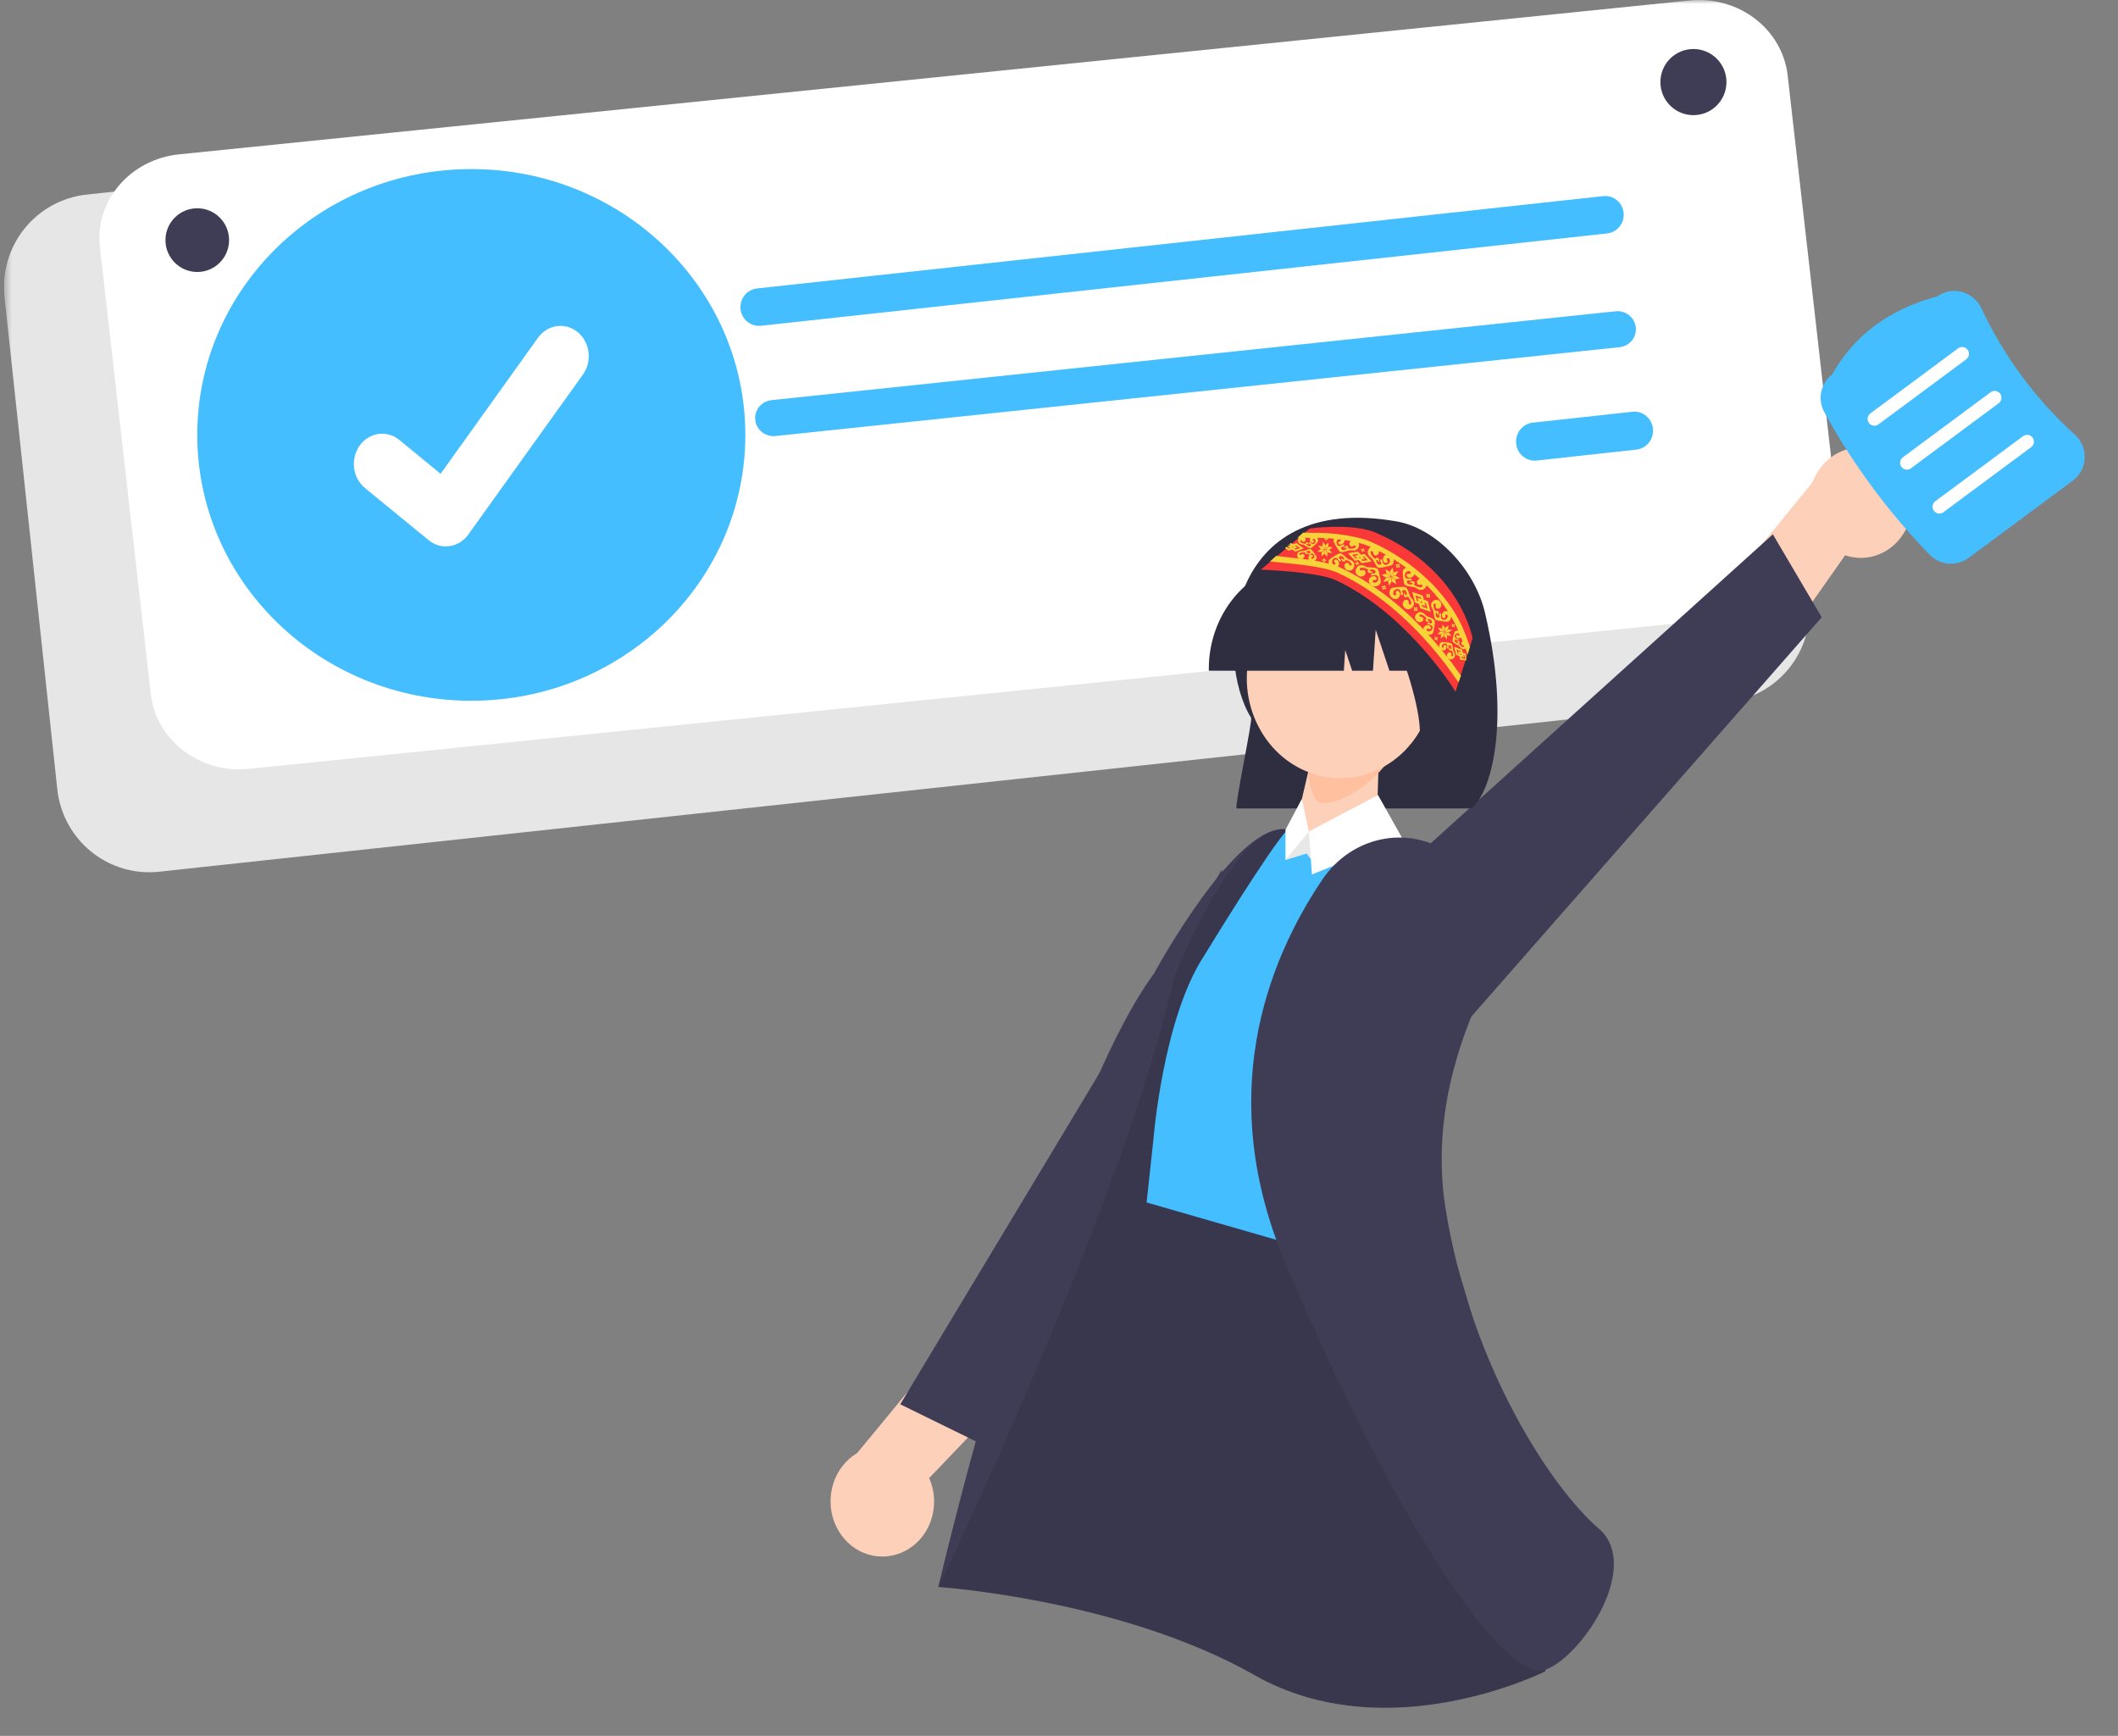 <svg width="266" height="218" viewBox="0 0 266 218" fill="none" xmlns="http://www.w3.org/2000/svg">
<rect x="0" y="0" width="266" height="218" fill="#808080" stroke="none"/>
<g clip-path="url(#clip0_362_3630)">
<mask id="mask0_362_3630" style="mask-type:luminance" maskUnits="userSpaceOnUse" x="0" y="0" width="266" height="218">
<path d="M265.5 0H0.5V218H265.5V0Z" fill="white"/>
</mask>
<g mask="url(#mask0_362_3630)">
<path d="M18.715 109.543C15.858 109.535 13.103 108.469 10.978 106.549C8.854 104.63 7.508 101.991 7.198 99.138L0.565 37.271C0.24 34.2 1.14 31.123 3.07 28.718C4.999 26.312 7.8 24.774 10.858 24.44L207.798 3.143C210.857 2.815 213.92 3.72 216.315 5.658C218.711 7.596 220.243 10.409 220.575 13.48L227.208 75.346C227.534 78.418 226.633 81.494 224.704 83.9C222.774 86.305 219.973 87.844 216.915 88.178L19.975 109.475C19.557 109.521 19.136 109.543 18.715 109.543Z" fill="#E6E6E6"/>
<path d="M30.033 96.62C27.28 96.612 24.626 95.645 22.579 93.903C20.532 92.161 19.235 89.766 18.937 87.177L12.547 31.032C12.233 28.244 13.101 25.453 14.96 23.27C16.819 21.086 19.517 19.69 22.463 19.387L212.198 0.06C215.145 -0.237 218.096 0.583 220.404 2.342C222.711 4.101 224.187 6.654 224.508 9.44L230.898 65.585C231.212 68.373 230.344 71.165 228.485 73.348C226.626 75.531 223.928 76.927 220.982 77.231L31.247 96.558C30.843 96.599 30.439 96.62 30.033 96.62Z" fill="white"/>
<path d="M201.841 29.316L95.57 40.911C95.265 40.945 94.958 40.917 94.665 40.83C94.371 40.743 94.098 40.599 93.86 40.404C93.621 40.21 93.423 39.971 93.277 39.699C93.13 39.427 93.038 39.129 93.005 38.821C92.972 38.513 93 38.201 93.086 37.904C93.172 37.607 93.315 37.33 93.507 37.089C93.699 36.848 93.936 36.647 94.204 36.499C94.473 36.351 94.767 36.258 95.072 36.225L201.343 24.63C201.646 24.597 201.954 24.624 202.247 24.711C202.541 24.798 202.814 24.943 203.053 25.137C203.291 25.331 203.489 25.571 203.635 25.843C203.782 26.114 203.874 26.413 203.907 26.721C203.939 27.029 203.912 27.34 203.826 27.637C203.74 27.934 203.597 28.212 203.405 28.453C203.213 28.694 202.976 28.894 202.708 29.042C202.439 29.19 202.144 29.284 201.841 29.316Z" fill="#44BEFF"/>
<path d="M203.386 43.601L97.403 54.758C96.791 54.823 96.179 54.647 95.7 54.27C95.221 53.892 94.915 53.345 94.849 52.746C94.783 52.149 94.963 51.55 95.349 51.081C95.735 50.613 96.295 50.313 96.906 50.249L202.889 39.092C203.501 39.027 204.113 39.203 204.592 39.58C205.071 39.958 205.378 40.506 205.443 41.103C205.509 41.702 205.329 42.3 204.944 42.769C204.558 43.237 203.997 43.536 203.386 43.601Z" fill="#44BEFF"/>
<path d="M205.507 56.464L193 57.835C192.381 57.903 191.76 57.717 191.275 57.32C190.79 56.922 190.48 56.344 190.413 55.713C190.347 55.083 190.529 54.451 190.92 53.957C191.31 53.463 191.878 53.148 192.497 53.08L205.004 51.709C205.311 51.675 205.622 51.703 205.918 51.791C206.214 51.879 206.49 52.026 206.731 52.223C206.972 52.42 207.172 52.663 207.32 52.939C207.468 53.215 207.561 53.517 207.594 53.83C207.627 54.142 207.599 54.459 207.512 54.76C207.425 55.062 207.281 55.343 207.087 55.587C206.893 55.832 206.654 56.035 206.383 56.185C206.112 56.336 205.814 56.431 205.507 56.464Z" fill="#44BEFF"/>
<path d="M24.775 34.156C26.981 34.156 28.77 32.364 28.77 30.155C28.77 27.946 26.981 26.155 24.775 26.155C22.569 26.155 20.78 27.946 20.78 30.155C20.78 32.364 22.569 34.156 24.775 34.156Z" fill="#3F3D56"/>
<path d="M212.678 14.462C214.969 14.462 216.826 12.602 216.826 10.308C216.826 8.014 214.969 6.154 212.678 6.154C210.387 6.154 208.529 8.014 208.529 10.308C208.529 12.602 210.387 14.462 212.678 14.462Z" fill="#3F3D56"/>
<path d="M59.191 88.004C78.198 88.004 93.606 73.056 93.606 54.618C93.606 36.179 78.198 21.232 59.191 21.232C40.184 21.232 24.775 36.179 24.775 54.618C24.775 73.056 40.184 88.004 59.191 88.004Z" fill="#44BEFF"/>
<path d="M55.987 68.618C55.222 68.62 54.477 68.355 53.865 67.863L53.827 67.833L45.832 61.286C45.462 60.983 45.151 60.604 44.918 60.172C44.684 59.739 44.533 59.262 44.472 58.767C44.411 58.272 44.441 57.768 44.562 57.286C44.682 56.804 44.891 56.351 45.175 55.955C45.458 55.559 45.812 55.226 46.216 54.976C46.62 54.726 47.066 54.564 47.529 54.498C47.991 54.433 48.461 54.466 48.912 54.595C49.362 54.724 49.785 54.947 50.156 55.251L55.334 59.501L67.569 42.413C67.853 42.017 68.207 41.685 68.611 41.435C69.014 41.185 69.46 41.023 69.923 40.958C70.385 40.892 70.855 40.925 71.305 41.054C71.756 41.183 72.178 41.406 72.548 41.709L72.549 41.71L72.473 41.823L72.552 41.71C73.298 42.324 73.787 43.231 73.91 44.23C74.033 45.23 73.781 46.24 73.208 47.041L58.816 67.131C58.483 67.594 58.055 67.968 57.565 68.225C57.075 68.483 56.536 68.616 55.99 68.614L55.987 68.618Z" fill="white"/>
<path d="M240.104 64.083C240.326 62.401 239.962 60.692 239.082 59.278C238.202 57.864 236.867 56.844 235.33 56.41C233.793 55.977 232.16 56.161 230.742 56.927C229.323 57.694 228.216 58.989 227.632 60.568L213.928 77.343L217.95 89.335L231.731 69.733C232.631 70.041 233.582 70.134 234.519 70.007C235.456 69.879 236.355 69.534 237.153 68.995C237.951 68.457 238.629 67.737 239.139 66.888C239.649 66.04 239.978 65.082 240.104 64.083Z" fill="#FDD0B9"/>
<path d="M183.299 129.356L228.789 77.517L222.653 67.101L165.597 118.625L183.299 129.356Z" fill="#3F3D56"/>
<path d="M184.822 101.525C187.225 99.528 189.803 90.977 186.502 76.966C185.198 71.378 180.262 66.323 175.426 65.484C153.679 61.663 152.492 82.621 157.125 90.148C157.328 90.467 155.04 101.207 155.301 101.525H184.822Z" fill="#2F2E41"/>
<path d="M112.541 195.225C111.009 195.679 109.374 195.518 107.947 194.771C106.519 194.024 105.397 192.744 104.794 191.174C104.191 189.603 104.148 187.85 104.674 186.248C105.2 184.646 106.258 183.306 107.648 182.481L121.433 165.782L133.093 168.472L116.694 185.623C117.097 186.535 117.308 187.53 117.312 188.538C117.316 189.546 117.113 190.543 116.717 191.459C116.321 192.374 115.742 193.186 115.02 193.837C114.299 194.487 113.453 194.961 112.541 195.225Z" fill="#FDD0B9"/>
<path d="M157.894 135.44L123.536 181.491L113.063 176.357L153.447 109.223L157.894 135.44Z" fill="#3F3D56"/>
<path d="M187.883 175.592C187.883 175.592 168.008 105.106 161.621 104.154C155.233 103.201 144.942 122.239 144.942 122.239C131.599 140.417 117.84 199.3 117.84 199.3C117.84 199.3 140.777 200.833 157.543 210.358C174.31 219.883 194.097 209.875 194.097 209.875L187.883 175.592Z" fill="#3F3D56"/>
<path opacity="0.1" d="M187.883 175.591C187.883 175.591 168.008 105.106 161.621 104.154C155.233 103.201 147.556 122.432 147.556 122.432C140.907 151.776 117.84 199.3 117.84 199.3C117.84 199.3 140.777 200.833 157.543 210.358C174.31 219.883 194.097 209.875 194.097 209.875L187.883 175.591Z" fill="black"/>
<path d="M165.814 90.254C165.814 90.254 162.509 105.029 162.033 106.126C162.033 106.126 165.707 111.97 172.895 109.413C172.895 109.413 172.811 104.326 173.185 94.977L165.814 90.254Z" fill="#FDD0B9"/>
<path d="M170.376 85.544C173.507 85.796 173.958 86.812 173.567 91.767L175.583 92.104C175.192 97.059 168.623 101.14 166.008 100.851C163.95 100.476 164.081 94.548 164.497 89.581L165.001 91.431C165.398 86.457 167.252 85.273 170.376 85.544Z" fill="#FFC0A0"/>
<path d="M151.227 120.026C146.02 127.932 144.844 143.239 144.844 143.239L144.003 151.009L171.927 159.055L181.686 112.494L175.037 104.921C161.74 104.448 161.733 104.153 161.733 104.153C159.403 106.588 151.227 120.026 151.227 120.026Z" fill="#44BEFF"/>
<path d="M161.909 106.251L161.443 108L164.107 107.186L165.14 108.637L164.958 104.559L164.385 104.426L161.909 106.251Z" fill="#E8E8E8"/>
<path d="M163.489 100.346L164.385 104.426L161.443 108V104.215L163.489 100.346Z" fill="white"/>
<path d="M176.087 105.224L173.063 99.841L164.385 104.425L164.765 109.821L176.087 105.224Z" fill="white"/>
<path d="M182.81 107.67C181.542 106.67 180.101 105.949 178.569 105.549C177.038 105.148 175.448 105.076 173.891 105.336C172.333 105.597 170.84 106.184 169.497 107.065C168.153 107.946 166.987 109.103 166.066 110.468C159.045 120.906 152.554 137.759 161.498 158.778C175.859 192.528 188.356 209.805 193.436 209.803C193.658 209.805 193.879 209.768 194.089 209.693C197.216 208.561 201.738 202.91 202.556 197.931C202.849 196.149 202.78 193.666 200.784 191.962C195.05 187.065 184.757 171.818 181.546 151.75C179.771 140.661 183.212 130.56 186.412 124.039C187.763 121.341 188.158 118.213 187.525 115.229C186.892 112.245 185.273 109.604 182.965 107.791L182.81 107.67Z" fill="#3F3D56"/>
<path d="M173.967 96.185C179.659 92.862 181.751 85.242 178.639 79.164C175.528 73.086 168.391 70.852 162.699 74.175C157.007 77.497 154.915 85.118 158.026 91.196C161.138 97.274 168.275 99.507 173.967 96.185Z" fill="#FDD0B9"/>
<path d="M151.814 84.232H168.775L168.949 81.632L169.818 84.232H172.43L172.775 79.078L174.498 84.232H179.552V83.976C179.548 80.388 178.211 76.949 175.835 74.412C173.46 71.875 170.238 70.448 166.878 70.444H164.487C161.127 70.448 157.906 71.875 155.53 74.412C153.154 76.949 151.817 80.388 151.814 83.976V84.232Z" fill="#2F2E41"/>
<path d="M176.989 93.578L184.227 91.07V72.301H170.556L170.894 72.662C175.604 77.684 180.841 95.502 176.989 93.578Z" fill="#2F2E41"/>
<path d="M158.354 71.538C158.354 71.538 165.39 71.79 167.7 72.835C176.242 76.77 182.164 85.773 182.798 86.881L184.939 80.149C184.939 80.149 183.462 71.483 172.767 66.892C169.816 65.636 164.497 66.368 164.497 66.368L158.354 71.538Z" fill="#F93838"/>
<path d="M184.609 81.254C184.376 80.543 184.098 79.769 183.931 79.399C183.455 78.119 181.415 73.655 175.677 69.939C174.587 69.232 173.446 68.605 172.179 68.046C170.345 67.232 166.688 66.845 165.013 66.919L163.674 66.891L162.938 67.535L165.084 67.564C166.731 67.471 170.193 67.844 171.942 68.603C173.134 69.151 174.292 69.752 175.325 70.421C180.89 74.026 182.81 78.299 183.274 79.534C183.488 80.084 183.975 81.217 184.323 82.191L184.609 81.254Z" fill="#F7D239"/>
<path d="M183.483 84.852L182.233 83.112C180.09 80.289 176.549 76.273 171.878 73.247C170.696 72.481 169.515 71.839 168.326 71.274C167.224 70.765 165.246 70.344 162.479 70.069L160.268 69.813L159.496 70.514L162.412 70.805C165.055 71.082 166.976 71.465 168.021 71.937C169.181 72.484 170.332 73.107 171.486 73.854C176.07 76.824 179.543 80.755 181.657 83.56L183.178 85.696L183.483 84.852Z" fill="#F7D239"/>
<path d="M164.61 68.963L164.553 68.954C164.334 68.923 163.843 69.198 163.688 69.201C163.534 69.204 163.607 69.207 163.401 69.207C163.196 69.207 163.003 69.348 162.953 69.495C162.902 69.642 162.9 69.682 162.909 69.798C162.918 69.913 162.997 70.156 163.288 70.197L163.382 70.211C163.497 70.228 163.681 70.165 163.766 70.016C163.81 69.938 163.844 69.857 163.827 69.768C163.812 69.693 163.775 69.647 163.722 69.606C163.669 69.566 163.613 69.546 163.537 69.565C163.461 69.583 163.399 69.702 163.297 69.703C163.264 69.703 163.245 69.689 163.221 69.666C163.189 69.635 163.195 69.578 163.214 69.537C163.251 69.457 163.439 69.385 163.595 69.364C163.723 69.346 163.934 69.38 163.934 69.38C163.934 69.38 163.883 69.482 163.927 69.529C163.972 69.576 164.03 69.606 164.113 69.589C164.196 69.572 164.363 69.405 164.323 69.355C164.282 69.305 164.276 69.399 164.157 69.412C164.038 69.424 164.026 69.349 164.068 69.318C164.109 69.287 164.171 69.212 164.243 69.196C164.315 69.181 164.403 69.153 164.488 69.199C164.543 69.228 164.562 69.268 164.576 69.329C164.61 69.472 164.433 69.455 164.34 69.515C164.291 69.547 164.271 69.612 164.298 69.653C164.326 69.693 164.388 69.718 164.437 69.687C164.485 69.656 164.626 69.542 164.699 69.523C164.771 69.504 164.836 69.512 164.907 69.553C164.996 69.604 165.017 69.679 165.048 69.775C165.066 69.832 165.066 69.877 165.053 69.941C165.026 70.076 164.903 70.213 164.769 70.18C164.709 70.164 164.67 70.145 164.662 70.083C164.649 69.971 164.827 69.96 164.868 69.903C164.909 69.847 164.9 69.791 164.879 69.751C164.835 69.671 164.77 69.662 164.679 69.659C164.588 69.657 164.493 69.713 164.42 69.802C164.317 69.927 164.301 70.072 164.345 70.196C164.384 70.305 164.391 70.312 164.507 70.399C164.623 70.485 164.731 70.497 164.864 70.491C164.997 70.484 165.194 70.396 165.295 70.226C165.376 70.087 165.384 69.959 165.326 69.852C165.269 69.744 164.758 68.984 164.61 68.963Z" fill="#F7D239"/>
<path d="M164.579 68.849L164.52 68.846C164.294 68.833 163.859 68.46 163.705 68.426C163.551 68.391 163.625 68.403 163.419 68.362C163.214 68.321 163.05 68.141 163.029 67.984C163.008 67.827 163.014 67.786 163.046 67.673C163.078 67.56 163.206 67.333 163.505 67.349L163.601 67.355C163.719 67.361 163.89 67.461 163.946 67.626C163.975 67.713 163.992 67.802 163.957 67.887C163.927 67.959 163.881 67.998 163.82 68.028C163.759 68.058 163.699 68.066 163.627 68.032C163.555 67.998 163.516 67.867 163.414 67.845C163.382 67.839 163.36 67.849 163.332 67.867C163.293 67.892 163.288 67.95 163.299 67.995C163.32 68.082 163.493 68.191 163.645 68.244C163.769 68.288 163.986 68.297 163.986 68.297C163.986 68.297 163.956 68.183 164.01 68.146C164.064 68.108 164.128 68.089 164.207 68.123C164.287 68.157 164.421 68.358 164.37 68.399C164.32 68.441 164.332 68.346 164.216 68.309C164.099 68.273 164.073 68.346 164.108 68.385C164.143 68.424 164.19 68.512 164.259 68.542C164.327 68.572 164.41 68.617 164.504 68.589C164.565 68.571 164.592 68.534 164.618 68.476C164.68 68.34 164.501 68.321 164.42 68.243C164.377 68.201 164.37 68.132 164.405 68.097C164.441 68.062 164.508 68.05 164.55 68.09C164.593 68.131 164.711 68.273 164.779 68.307C164.848 68.341 164.914 68.346 164.994 68.319C165.093 68.285 165.129 68.215 165.179 68.125C165.208 68.072 165.217 68.027 165.217 67.96C165.217 67.82 165.121 67.658 164.982 67.665C164.918 67.668 164.875 67.679 164.855 67.74C164.819 67.849 164.995 67.896 165.024 67.96C165.054 68.025 165.035 68.08 165.005 68.115C164.945 68.186 164.879 68.183 164.787 68.166C164.695 68.15 164.612 68.076 164.557 67.972C164.479 67.826 164.491 67.679 164.561 67.564C164.622 67.462 164.63 67.456 164.763 67.393C164.896 67.33 165.007 67.34 165.138 67.373C165.27 67.406 165.45 67.534 165.516 67.724C165.569 67.879 165.552 68.008 165.473 68.104C165.393 68.2 164.73 68.858 164.579 68.849Z" fill="#F7D239"/>
<path d="M168.313 69.479L168.388 69.496C168.674 69.562 169.147 70.136 169.336 70.214C169.524 70.292 169.433 70.261 169.686 70.359C169.94 70.458 170.11 70.724 170.101 70.929C170.094 71.134 170.077 71.185 170.011 71.323C169.944 71.46 169.731 71.722 169.353 71.633L169.231 71.606C169.081 71.571 168.885 71.406 168.851 71.182C168.833 71.064 168.831 70.948 168.894 70.847C168.948 70.761 169.016 70.722 169.101 70.697C169.185 70.673 169.264 70.676 169.348 70.735C169.433 70.794 169.453 70.971 169.578 71.02C169.618 71.036 169.649 71.028 169.689 71.011C169.744 70.988 169.763 70.915 169.759 70.855C169.751 70.74 169.554 70.561 169.373 70.459C169.224 70.376 168.947 70.316 168.947 70.316C168.947 70.316 168.962 70.468 168.885 70.504C168.807 70.541 168.721 70.55 168.627 70.489C168.533 70.428 168.407 70.142 168.48 70.1C168.554 70.058 168.517 70.177 168.658 70.249C168.799 70.321 168.848 70.234 168.812 70.177C168.776 70.119 168.736 69.996 168.655 69.943C168.573 69.889 168.478 69.813 168.351 69.828C168.269 69.838 168.227 69.879 168.181 69.947C168.071 70.107 168.297 70.171 168.382 70.289C168.428 70.351 168.421 70.441 168.368 70.478C168.315 70.515 168.227 70.516 168.182 70.455C168.137 70.394 168.018 70.185 167.937 70.127C167.857 70.069 167.773 70.047 167.666 70.064C167.532 70.085 167.47 70.167 167.387 70.27C167.338 70.332 167.315 70.387 167.301 70.473C167.27 70.652 167.356 70.88 167.536 70.902C167.618 70.912 167.676 70.907 167.715 70.835C167.784 70.703 167.571 70.604 167.547 70.515C167.523 70.426 167.561 70.36 167.607 70.321C167.698 70.244 167.783 70.263 167.896 70.305C168.01 70.346 168.099 70.459 168.147 70.604C168.214 70.808 168.166 70.994 168.051 71.125C167.951 71.241 167.939 71.247 167.755 71.298C167.571 71.349 167.432 71.312 167.271 71.24C167.11 71.168 166.909 70.965 166.867 70.708C166.833 70.498 166.884 70.336 167.007 70.232C167.129 70.127 168.122 69.435 168.313 69.479Z" fill="#F7D239"/>
<path d="M168.35 69.32L168.425 69.337C168.71 69.403 169.387 69.096 169.591 69.109C169.795 69.122 169.7 69.11 169.97 69.133C170.24 69.156 170.51 68.992 170.593 68.804C170.676 68.616 170.683 68.563 170.684 68.41C170.685 68.258 170.608 67.929 170.229 67.841L170.108 67.813C169.958 67.778 169.709 67.84 169.581 68.026C169.513 68.124 169.459 68.228 169.472 68.346C169.483 68.448 169.527 68.512 169.592 68.572C169.658 68.631 169.729 68.663 169.831 68.647C169.933 68.631 170.029 68.481 170.163 68.492C170.205 68.495 170.229 68.516 170.258 68.549C170.297 68.594 170.283 68.668 170.253 68.72C170.195 68.82 169.94 68.894 169.732 68.905C169.562 68.914 169.287 68.846 169.287 68.846C169.287 68.846 169.367 68.717 169.313 68.65C169.259 68.584 169.187 68.537 169.075 68.551C168.964 68.564 168.725 68.765 168.773 68.836C168.821 68.906 168.839 68.782 168.998 68.779C169.156 68.776 169.162 68.877 169.105 68.912C169.047 68.948 168.957 69.041 168.86 69.053C168.764 69.066 168.645 69.092 168.537 69.023C168.468 68.978 168.448 68.923 168.437 68.842C168.408 68.649 168.639 68.691 168.768 68.622C168.836 68.586 168.869 68.503 168.838 68.446C168.807 68.39 168.727 68.35 168.66 68.385C168.593 68.42 168.394 68.556 168.297 68.572C168.199 68.589 168.115 68.572 168.026 68.509C167.914 68.432 167.894 68.331 167.865 68.201C167.848 68.124 167.852 68.065 167.877 67.982C167.927 67.807 168.105 67.64 168.277 67.7C168.354 67.726 168.405 67.756 168.407 67.838C168.412 67.987 168.177 67.982 168.116 68.052C168.056 68.122 168.061 68.197 168.085 68.252C168.133 68.362 168.218 68.382 168.338 68.394C168.458 68.407 168.588 68.345 168.695 68.236C168.844 68.082 168.882 67.894 168.837 67.726C168.798 67.578 168.79 67.567 168.647 67.44C168.504 67.313 168.363 67.285 168.187 67.279C168.011 67.273 167.741 67.367 167.59 67.58C167.468 67.753 167.442 67.92 167.507 68.069C167.571 68.217 168.159 69.275 168.35 69.32Z" fill="#F7D239"/>
<path d="M170.56 69.268L170.918 69.656L171.4 69.578L172.27 70.519L171.006 70.728L170.646 70.338L170.166 70.418L169.293 69.473L170.56 69.268ZM171.115 70.443L171.765 70.355L171.306 69.886L171.15 69.907L171.429 70.209L170.961 70.286L171.115 70.443ZM170.748 70.068L170.924 70.044L170.831 69.949L170.654 69.972L170.748 70.068ZM170.274 70.132L170.435 70.111L170.133 69.783L170.595 69.709L170.465 69.576L169.813 69.662L170.274 70.132Z" fill="#F7D239"/>
<path d="M161.57 68.665L161.911 68.885L162.05 68.838L161.726 68.601L162.107 68.46L161.99 68.384L161.572 68.663L162.121 68.183L162.377 68.36L162.811 68.2L163.742 68.882L162.66 69.285L162.275 69.003L161.864 69.156L161.385 68.827L161.57 68.665ZM162.708 69.014L163.268 68.824L162.781 68.489L162.635 68.538L162.945 68.753L162.545 68.902L162.708 69.014ZM162.319 68.747L162.471 68.695L162.367 68.628L162.219 68.678L162.319 68.747Z" fill="#F7D239"/>
<path d="M166.081 68.576L166.133 68.05L166.447 68.448L166.396 68.964L166.081 68.576Z" fill="#F7D239"/>
<path d="M166.809 68.651L166.861 68.126L166.475 68.453L166.424 68.969L166.809 68.651Z" fill="#F7D239"/>
<path d="M166.008 69.347L165.956 69.873L166.342 69.545L166.393 69.029L166.008 69.347Z" fill="#F7D239"/>
<path d="M166.728 69.417L166.676 69.942L166.362 69.545L166.414 69.029L166.728 69.417Z" fill="#F7D239"/>
<path d="M165.972 69.325L165.447 69.272L165.844 68.958L166.36 69.009L165.972 69.325Z" fill="#F7D239"/>
<path d="M166.063 68.599L165.537 68.546L165.865 68.933L166.38 68.984L166.063 68.599Z" fill="#F7D239"/>
<path d="M166.769 69.406L167.294 69.459L166.967 69.072L166.451 69.02L166.769 69.406Z" fill="#F7D239"/>
<path d="M166.843 68.673L167.368 68.726L166.971 69.04L166.456 68.988L166.843 68.673Z" fill="#F7D239"/>
<path d="M166.302 67.611C166.306 67.57 166.343 67.54 166.384 67.544L166.411 67.547C166.417 67.547 166.423 67.547 166.428 67.547C166.446 67.52 166.471 67.5 166.5 67.488C166.503 67.482 166.504 67.476 166.505 67.47L166.506 67.458C166.51 67.417 166.546 67.387 166.587 67.391C166.627 67.395 166.657 67.432 166.653 67.472L166.652 67.484C166.651 67.491 166.651 67.496 166.652 67.502C166.679 67.52 166.7 67.545 166.713 67.575C166.718 67.577 166.723 67.578 166.729 67.579L166.754 67.581C166.795 67.585 166.825 67.622 166.821 67.663C166.817 67.704 166.78 67.734 166.739 67.73L166.715 67.728C166.71 67.728 166.705 67.728 166.7 67.728C166.681 67.756 166.654 67.778 166.623 67.791C166.622 67.796 166.621 67.8 166.62 67.805L166.619 67.818C166.615 67.859 166.578 67.889 166.538 67.885C166.497 67.88 166.468 67.844 166.471 67.803L166.473 67.791C166.473 67.785 166.473 67.78 166.473 67.775C166.445 67.757 166.423 67.73 166.411 67.699C166.406 67.698 166.401 67.697 166.395 67.696L166.369 67.693C166.328 67.689 166.298 67.652 166.302 67.611ZM166.501 67.628C166.498 67.661 166.522 67.691 166.555 67.694C166.588 67.697 166.617 67.673 166.621 67.64C166.624 67.607 166.6 67.577 166.567 67.574C166.534 67.571 166.504 67.595 166.501 67.628Z" fill="#F7D239"/>
<path d="M166.031 70.336C166.035 70.296 166.072 70.265 166.112 70.269L166.139 70.272C166.145 70.272 166.151 70.272 166.157 70.272C166.175 70.246 166.2 70.225 166.229 70.213C166.231 70.207 166.233 70.201 166.233 70.195L166.234 70.183C166.238 70.142 166.275 70.112 166.315 70.117C166.356 70.121 166.386 70.157 166.382 70.198L166.381 70.21C166.38 70.216 166.38 70.222 166.381 70.228C166.408 70.245 166.429 70.271 166.441 70.301C166.447 70.302 166.452 70.303 166.457 70.304L166.483 70.306C166.524 70.311 166.554 70.347 166.55 70.388C166.546 70.43 166.509 70.46 166.468 70.456L166.443 70.453C166.438 70.453 166.433 70.453 166.428 70.453C166.409 70.482 166.383 70.503 166.352 70.516C166.35 70.52 166.349 70.525 166.349 70.531L166.347 70.543C166.343 70.584 166.307 70.614 166.266 70.61C166.226 70.606 166.196 70.569 166.2 70.529L166.201 70.516C166.202 70.511 166.201 70.505 166.201 70.5C166.173 70.482 166.152 70.456 166.14 70.425C166.134 70.423 166.129 70.422 166.124 70.421L166.098 70.418C166.057 70.414 166.027 70.377 166.031 70.336ZM166.23 70.353C166.226 70.386 166.25 70.416 166.284 70.419C166.317 70.423 166.346 70.398 166.349 70.365C166.353 70.332 166.329 70.302 166.295 70.299C166.262 70.296 166.233 70.32 166.23 70.353Z" fill="#F7D239"/>
<path d="M170.188 70.687C170.198 70.646 170.239 70.622 170.279 70.632L170.305 70.639C170.311 70.64 170.317 70.641 170.323 70.641C170.344 70.618 170.372 70.602 170.403 70.594C170.406 70.589 170.408 70.583 170.409 70.577L170.412 70.565C170.422 70.525 170.463 70.501 170.502 70.511C170.542 70.521 170.566 70.561 170.556 70.601L170.553 70.613C170.552 70.618 170.55 70.624 170.55 70.63C170.575 70.652 170.592 70.68 170.6 70.712C170.605 70.714 170.61 70.716 170.615 70.717L170.64 70.724C170.68 70.734 170.704 70.774 170.694 70.814C170.684 70.854 170.644 70.879 170.603 70.869L170.579 70.863C170.574 70.861 170.569 70.861 170.565 70.861C170.542 70.886 170.512 70.904 170.479 70.912C170.477 70.916 170.475 70.921 170.474 70.926L170.471 70.938C170.461 70.978 170.421 71.002 170.381 70.992C170.342 70.982 170.318 70.942 170.328 70.902L170.331 70.889C170.332 70.884 170.332 70.879 170.333 70.874C170.308 70.851 170.291 70.822 170.284 70.79C170.279 70.788 170.273 70.785 170.268 70.784L170.243 70.778C170.203 70.768 170.178 70.727 170.188 70.687ZM170.383 70.733C170.375 70.765 170.394 70.798 170.426 70.806C170.459 70.814 170.492 70.794 170.5 70.762C170.508 70.73 170.488 70.697 170.456 70.689C170.424 70.68 170.391 70.701 170.383 70.733Z" fill="#F7D239"/>
<path d="M170.92 68.97C170.938 68.933 170.983 68.917 171.02 68.935L171.044 68.947C171.05 68.95 171.055 68.952 171.06 68.953C171.086 68.934 171.117 68.924 171.149 68.922C171.152 68.918 171.156 68.913 171.159 68.907L171.164 68.896C171.182 68.859 171.226 68.844 171.263 68.862C171.3 68.879 171.315 68.924 171.297 68.961L171.292 68.971C171.29 68.977 171.288 68.983 171.286 68.988C171.305 69.014 171.317 69.045 171.318 69.078C171.322 69.081 171.327 69.084 171.332 69.086L171.355 69.097C171.392 69.115 171.408 69.16 171.39 69.198C171.372 69.235 171.327 69.25 171.29 69.232L171.268 69.222C171.263 69.219 171.258 69.218 171.253 69.216C171.226 69.237 171.193 69.248 171.16 69.249C171.157 69.253 171.154 69.257 171.152 69.262L171.146 69.273C171.129 69.31 171.084 69.326 171.047 69.308C171.011 69.29 170.995 69.246 171.013 69.209L171.019 69.198C171.021 69.192 171.022 69.188 171.024 69.183C171.004 69.156 170.993 69.124 170.993 69.091C170.988 69.087 170.983 69.084 170.978 69.082L170.955 69.07C170.918 69.052 170.902 69.007 170.92 68.97ZM171.101 69.054C171.087 69.084 171.099 69.12 171.129 69.135C171.159 69.149 171.195 69.137 171.209 69.107C171.224 69.077 171.211 69.04 171.181 69.026C171.151 69.012 171.115 69.024 171.101 69.054Z" fill="#F7D239"/>
<path d="M173.006 71.439L172.936 71.394C172.669 71.221 171.863 71.284 171.659 71.196C171.456 71.107 171.549 71.155 171.281 71.031C171.013 70.907 170.676 70.976 170.522 71.137C170.368 71.299 170.341 71.35 170.284 71.506C170.227 71.662 170.184 72.026 170.539 72.256L170.653 72.33C170.793 72.421 171.071 72.45 171.271 72.307C171.376 72.232 171.469 72.146 171.5 72.02C171.526 71.912 171.505 71.83 171.46 71.745C171.415 71.66 171.354 71.602 171.243 71.58C171.134 71.558 170.98 71.676 170.847 71.616C170.805 71.596 170.788 71.566 170.771 71.522C170.747 71.462 170.79 71.391 170.839 71.349C170.935 71.268 171.223 71.287 171.44 71.352C171.618 71.406 171.873 71.577 171.873 71.577C171.873 71.577 171.744 71.68 171.774 71.768C171.805 71.856 171.862 71.931 171.981 71.958C172.1 71.986 172.418 71.868 172.395 71.778C172.372 71.689 172.308 71.809 172.145 71.753C171.982 71.697 172.012 71.592 172.084 71.577C172.157 71.561 172.283 71.5 172.386 71.524C172.489 71.546 172.621 71.564 172.705 71.674C172.759 71.745 172.759 71.809 172.741 71.897C172.699 72.104 172.479 71.976 172.322 71.998C172.239 72.01 172.174 72.083 172.185 72.152C172.196 72.222 172.263 72.291 172.345 72.281C172.426 72.27 172.679 72.205 172.785 72.224C172.891 72.243 172.971 72.292 173.039 72.388C173.124 72.509 173.108 72.62 173.089 72.763C173.078 72.848 173.052 72.907 172.997 72.983C172.88 73.143 172.637 73.248 172.483 73.124C172.414 73.067 172.374 73.018 172.401 72.933C172.451 72.779 172.69 72.871 172.777 72.823C172.865 72.773 172.888 72.695 172.883 72.63C172.874 72.499 172.796 72.448 172.677 72.391C172.559 72.333 172.403 72.349 172.254 72.421C172.045 72.522 171.936 72.701 171.92 72.889C171.906 73.055 171.909 73.069 172.009 73.252C172.108 73.435 172.243 73.515 172.42 73.587C172.598 73.658 172.908 73.662 173.141 73.5C173.331 73.368 173.418 73.206 173.407 73.031C173.396 72.856 173.186 71.556 173.006 71.439Z" fill="#F7D239"/>
<path d="M173.102 71.29L173.032 71.245C172.765 71.072 172.493 70.31 172.328 70.16C172.164 70.01 172.246 70.076 172.023 69.882C171.801 69.688 171.725 69.352 171.809 69.146C171.893 68.939 171.929 68.893 172.047 68.777C172.166 68.661 172.48 68.472 172.835 68.703L172.949 68.776C173.089 68.867 173.229 69.109 173.181 69.35C173.156 69.477 173.116 69.597 173.014 69.677C172.926 69.745 172.843 69.759 172.747 69.753C172.651 69.747 172.573 69.715 172.508 69.623C172.443 69.532 172.487 69.343 172.378 69.246C172.343 69.215 172.308 69.212 172.262 69.215C172.196 69.218 172.15 69.286 172.132 69.348C172.097 69.469 172.233 69.725 172.381 69.896C172.503 70.036 172.763 70.199 172.763 70.199C172.763 70.199 172.804 70.039 172.897 70.031C172.989 70.022 173.081 70.044 173.155 70.141C173.228 70.239 173.252 70.578 173.161 70.594C173.07 70.609 173.152 70.501 173.035 70.375C172.917 70.249 172.834 70.32 172.85 70.392C172.865 70.465 172.861 70.605 172.925 70.69C172.988 70.774 173.058 70.888 173.193 70.919C173.28 70.94 173.338 70.914 173.41 70.861C173.582 70.737 173.375 70.589 173.331 70.436C173.308 70.356 173.347 70.266 173.415 70.248C173.483 70.23 173.574 70.262 173.597 70.341C173.621 70.42 173.666 70.678 173.726 70.767C173.787 70.856 173.864 70.909 173.98 70.932C174.125 70.96 174.219 70.899 174.342 70.824C174.415 70.779 174.458 70.731 174.505 70.649C174.603 70.477 174.598 70.212 174.422 70.123C174.343 70.082 174.282 70.066 174.215 70.126C174.095 70.234 174.277 70.415 174.268 70.515C174.26 70.615 174.197 70.668 174.136 70.69C174.014 70.736 173.935 70.685 173.834 70.6C173.733 70.516 173.683 70.367 173.688 70.201C173.695 69.969 173.813 69.796 173.978 69.704C174.123 69.623 174.137 69.621 174.345 69.637C174.552 69.653 174.68 69.742 174.818 69.875C174.956 70.008 175.087 70.29 175.035 70.569C174.993 70.796 174.881 70.943 174.717 71.004C174.552 71.066 173.282 71.406 173.102 71.29Z" fill="#F7D239"/>
<path d="M176.555 73.756L176.618 73.811C176.858 74.022 177.016 74.815 177.157 74.987C177.297 75.159 177.226 75.083 177.418 75.307C177.61 75.532 177.636 75.874 177.523 76.067C177.41 76.259 177.368 76.299 177.234 76.397C177.099 76.494 176.761 76.635 176.443 76.356L176.341 76.266C176.216 76.156 176.112 75.896 176.195 75.665C176.238 75.543 176.296 75.429 176.409 75.365C176.505 75.311 176.59 75.309 176.684 75.329C176.777 75.349 176.85 75.392 176.901 75.493C176.952 75.592 176.88 75.772 176.975 75.884C177.005 75.92 177.038 75.928 177.085 75.932C177.15 75.939 177.206 75.878 177.233 75.819C177.285 75.705 177.188 75.432 177.066 75.241C176.966 75.085 176.732 74.885 176.732 74.885C176.732 74.885 176.668 75.038 176.575 75.033C176.483 75.027 176.395 74.992 176.337 74.885C176.278 74.778 176.304 74.439 176.396 74.437C176.489 74.434 176.391 74.53 176.489 74.672C176.587 74.813 176.679 74.755 176.675 74.682C176.67 74.608 176.694 74.469 176.644 74.376C176.593 74.283 176.541 74.161 176.412 74.11C176.329 74.077 176.267 74.095 176.188 74.136C176.001 74.233 176.184 74.41 176.205 74.568C176.216 74.651 176.164 74.733 176.094 74.742C176.025 74.75 175.939 74.705 175.928 74.623C175.916 74.541 175.909 74.28 175.862 74.183C175.815 74.086 175.746 74.022 175.635 73.983C175.496 73.934 175.394 73.98 175.261 74.037C175.182 74.071 175.133 74.112 175.075 74.186C174.953 74.342 174.918 74.605 175.08 74.719C175.153 74.771 175.211 74.796 175.285 74.746C175.42 74.656 175.266 74.451 175.289 74.354C175.312 74.256 175.381 74.212 175.445 74.199C175.573 74.172 175.644 74.234 175.731 74.332C175.819 74.43 175.847 74.585 175.817 74.749C175.777 74.978 175.635 75.131 175.458 75.198C175.303 75.257 175.289 75.257 175.086 75.211C174.883 75.165 174.769 75.058 174.652 74.906C174.535 74.755 174.447 74.456 174.539 74.188C174.614 73.97 174.745 73.841 174.917 73.804C175.088 73.767 176.394 73.615 176.555 73.756Z" fill="#F7D239"/>
<path d="M176.415 73.413L176.48 73.465C176.729 73.664 177.537 73.679 177.732 73.787C177.926 73.895 177.837 73.839 178.092 73.988C178.347 74.137 178.688 74.102 178.857 73.956C179.026 73.811 179.058 73.762 179.13 73.613C179.202 73.463 179.28 73.105 178.95 72.841L178.843 72.757C178.712 72.653 178.439 72.597 178.226 72.719C178.114 72.784 178.013 72.86 177.97 72.983C177.934 73.087 177.947 73.171 177.983 73.26C178.019 73.349 178.075 73.413 178.183 73.446C178.29 73.478 178.454 73.376 178.58 73.448C178.621 73.472 178.635 73.504 178.648 73.549C178.665 73.612 178.616 73.678 178.562 73.715C178.459 73.786 178.174 73.739 177.965 73.653C177.794 73.582 177.556 73.387 177.556 73.387C177.556 73.387 177.694 73.297 177.673 73.206C177.651 73.116 177.601 73.036 177.485 72.997C177.37 72.958 177.041 73.044 177.056 73.135C177.07 73.227 177.146 73.114 177.303 73.186C177.459 73.257 177.419 73.358 177.345 73.366C177.272 73.375 177.14 73.424 177.04 73.39C176.94 73.357 176.81 73.327 176.737 73.209C176.69 73.133 176.696 73.069 176.723 72.984C176.785 72.782 176.991 72.931 177.15 72.924C177.234 72.92 177.306 72.854 177.301 72.784C177.297 72.714 177.237 72.638 177.155 72.641C177.073 72.644 176.815 72.683 176.711 72.654C176.607 72.625 176.533 72.569 176.474 72.466C176.401 72.337 176.429 72.229 176.461 72.088C176.48 72.004 176.512 71.948 176.575 71.878C176.706 71.73 176.958 71.65 177.099 71.788C177.163 71.851 177.198 71.904 177.162 71.986C177.098 72.134 176.869 72.019 176.777 72.059C176.685 72.099 176.655 72.175 176.653 72.241C176.649 72.371 176.723 72.43 176.835 72.499C176.947 72.568 177.103 72.567 177.259 72.51C177.477 72.429 177.602 72.262 177.637 72.076C177.667 71.912 177.665 71.898 177.584 71.707C177.502 71.515 177.377 71.422 177.207 71.333C177.037 71.245 176.729 71.211 176.481 71.349C176.28 71.462 176.177 71.615 176.171 71.79C176.165 71.966 176.248 73.28 176.415 73.413Z" fill="#F7D239"/>
<path d="M178.684 74.786L178.826 75.322L179.322 75.49L179.679 76.837L178.359 76.394L178.216 75.855L177.721 75.689L177.363 74.337L178.684 74.786ZM178.609 76.176L179.278 76.422L179.075 75.739L178.922 75.681L179.042 76.132L178.547 75.966L178.609 76.176ZM178.452 75.648L178.64 75.717L178.592 75.558L178.405 75.489L178.452 75.648ZM177.97 75.471L178.13 75.529L178 75.042L178.488 75.207L178.437 75.033L177.766 74.784L177.97 75.471Z" fill="#F7D239"/>
<path d="M183.602 81.565L183.709 81.967L184.081 82.093L184.159 82.941L183.413 82.858L183.271 82.373L182.881 82.242L182.612 81.229L183.602 81.565ZM183.547 82.607L184.048 82.792L183.896 82.279L183.781 82.236L183.87 82.573L183.5 82.45L183.547 82.607ZM183.429 82.211L183.569 82.263L183.534 82.144L183.394 82.092L183.429 82.211ZM183.068 82.078L183.199 82.126L183.091 81.757L183.456 81.881L183.417 81.751L182.915 81.564L183.068 82.078Z" fill="#F7D239"/>
<path d="M174.556 71.789L174.896 71.264L175.011 71.852L174.678 72.368L174.556 71.789Z" fill="#F7D239"/>
<path d="M175.281 72.262L175.62 71.737L175.037 71.873L174.704 72.388L175.281 72.262Z" fill="#F7D239"/>
<path d="M174.063 72.561L173.724 73.086L174.307 72.95L174.64 72.435L174.063 72.561Z" fill="#F7D239"/>
<path d="M174.784 73.025L174.445 73.55L174.33 72.961L174.663 72.446L174.784 73.025Z" fill="#F7D239"/>
<path d="M174.038 72.518L173.514 72.178L174.101 72.062L174.616 72.396L174.038 72.518Z" fill="#F7D239"/>
<path d="M174.524 71.803L174 71.463L174.136 72.047L174.65 72.381L174.524 71.803Z" fill="#F7D239"/>
<path d="M174.832 73.035L175.356 73.375L175.22 72.791L174.706 72.457L174.832 73.035Z" fill="#F7D239"/>
<path d="M175.306 72.304L175.83 72.644L175.243 72.759L174.728 72.425L175.306 72.304Z" fill="#F7D239"/>
<path d="M175.31 70.894C175.336 70.853 175.391 70.841 175.432 70.867L175.459 70.885C175.465 70.889 175.471 70.892 175.478 70.894C175.511 70.876 175.548 70.868 175.586 70.871C175.591 70.867 175.596 70.861 175.599 70.854L175.607 70.843C175.634 70.802 175.688 70.791 175.728 70.817C175.769 70.843 175.78 70.897 175.754 70.938L175.747 70.95C175.743 70.956 175.739 70.962 175.737 70.968C175.756 71.001 175.765 71.04 175.762 71.079C175.766 71.083 175.771 71.087 175.777 71.09L175.802 71.107C175.843 71.133 175.855 71.188 175.828 71.23C175.802 71.27 175.747 71.282 175.706 71.256L175.681 71.24C175.676 71.237 175.671 71.234 175.666 71.232C175.63 71.252 175.59 71.26 175.55 71.256C175.546 71.261 175.543 71.265 175.54 71.27L175.531 71.283C175.505 71.323 175.451 71.335 175.41 71.309C175.37 71.282 175.358 71.228 175.384 71.188L175.393 71.175C175.396 71.169 175.399 71.164 175.401 71.158C175.382 71.124 175.374 71.085 175.378 71.045C175.373 71.041 175.368 71.037 175.362 71.033L175.336 71.016C175.295 70.99 175.283 70.935 175.31 70.894ZM175.51 71.019C175.489 71.052 175.498 71.096 175.532 71.118C175.565 71.139 175.609 71.13 175.63 71.097C175.652 71.064 175.643 71.019 175.609 70.997C175.576 70.976 175.532 70.986 175.51 71.019Z" fill="#F7D239"/>
<path d="M173.552 73.614C173.579 73.573 173.634 73.561 173.675 73.588L173.702 73.605C173.708 73.609 173.714 73.612 173.72 73.615C173.753 73.597 173.791 73.589 173.828 73.592C173.833 73.587 173.838 73.581 173.842 73.575L173.85 73.563C173.876 73.522 173.93 73.511 173.971 73.537C174.011 73.563 174.023 73.618 173.997 73.658L173.989 73.67C173.985 73.676 173.982 73.682 173.98 73.689C173.999 73.722 174.007 73.76 174.004 73.799C174.009 73.803 174.014 73.807 174.019 73.811L174.044 73.827C174.086 73.854 174.097 73.909 174.071 73.95C174.044 73.991 173.989 74.002 173.948 73.976L173.924 73.96C173.919 73.957 173.914 73.954 173.908 73.952C173.873 73.972 173.833 73.981 173.793 73.977C173.789 73.981 173.785 73.986 173.782 73.99L173.774 74.003C173.748 74.044 173.693 74.055 173.653 74.029C173.612 74.003 173.601 73.948 173.627 73.908L173.635 73.895C173.639 73.89 173.641 73.884 173.643 73.879C173.624 73.844 173.616 73.805 173.62 73.766C173.615 73.761 173.611 73.757 173.605 73.753L173.578 73.736C173.538 73.71 173.526 73.655 173.552 73.614ZM173.753 73.739C173.731 73.772 173.741 73.817 173.774 73.838C173.807 73.86 173.851 73.85 173.873 73.817C173.894 73.784 173.885 73.739 173.852 73.718C173.819 73.696 173.774 73.706 173.753 73.739Z" fill="#F7D239"/>
<path d="M177.564 76.29C177.598 76.254 177.654 76.252 177.69 76.285L177.713 76.307C177.718 76.311 177.724 76.316 177.73 76.319C177.765 76.307 177.803 76.306 177.839 76.316C177.846 76.311 177.851 76.306 177.857 76.301L177.866 76.291C177.899 76.255 177.954 76.253 177.99 76.286C178.025 76.319 178.027 76.374 177.995 76.409L177.985 76.42C177.98 76.425 177.976 76.431 177.972 76.436C177.986 76.473 177.988 76.512 177.978 76.55C177.982 76.555 177.986 76.559 177.991 76.564L178.013 76.584C178.049 76.617 178.051 76.674 178.018 76.71C177.985 76.745 177.929 76.748 177.893 76.714L177.871 76.695C177.867 76.69 177.862 76.687 177.858 76.684C177.819 76.698 177.778 76.699 177.739 76.688C177.735 76.692 177.731 76.696 177.727 76.7L177.716 76.711C177.683 76.747 177.628 76.749 177.593 76.716C177.557 76.683 177.555 76.628 177.588 76.592L177.598 76.581C177.602 76.577 177.606 76.571 177.609 76.566C177.596 76.529 177.595 76.489 177.605 76.451C177.601 76.446 177.597 76.441 177.592 76.436L177.569 76.415C177.534 76.382 177.531 76.326 177.564 76.29ZM177.741 76.447C177.714 76.477 177.715 76.522 177.744 76.549C177.773 76.576 177.819 76.574 177.846 76.544C177.872 76.515 177.87 76.47 177.841 76.444C177.813 76.417 177.767 76.419 177.741 76.447Z" fill="#F7D239"/>
<path d="M179.16 74.598C179.195 74.564 179.251 74.565 179.285 74.601L179.307 74.624C179.312 74.629 179.317 74.633 179.322 74.637C179.359 74.628 179.397 74.629 179.433 74.641C179.439 74.637 179.445 74.633 179.45 74.627L179.461 74.618C179.496 74.584 179.551 74.586 179.584 74.621C179.618 74.656 179.616 74.712 179.581 74.745L179.571 74.754C179.566 74.759 179.561 74.765 179.557 74.771C179.568 74.808 179.567 74.847 179.556 74.883C179.559 74.888 179.563 74.893 179.568 74.898L179.588 74.92C179.622 74.955 179.621 75.012 179.585 75.046C179.55 75.079 179.494 75.078 179.46 75.042L179.44 75.021C179.436 75.017 179.431 75.013 179.426 75.01C179.388 75.021 179.347 75.02 179.309 75.007C179.304 75.01 179.299 75.013 179.295 75.017L179.284 75.028C179.249 75.061 179.194 75.06 179.161 75.025C179.127 74.99 179.128 74.934 179.163 74.901L179.175 74.89C179.179 74.886 179.183 74.882 179.186 74.876C179.176 74.838 179.177 74.798 179.19 74.761C179.186 74.755 179.183 74.75 179.178 74.746L179.156 74.723C179.123 74.687 179.124 74.631 179.16 74.598ZM179.325 74.766C179.297 74.793 179.295 74.839 179.322 74.867C179.35 74.896 179.395 74.897 179.424 74.87C179.452 74.842 179.453 74.797 179.426 74.769C179.399 74.74 179.354 74.739 179.325 74.766Z" fill="#F7D239"/>
<path d="M180.164 77.918L180.119 77.858C179.946 77.63 179.247 77.437 179.101 77.3C178.956 77.162 179.021 77.231 178.832 77.045C178.644 76.858 178.339 76.813 178.159 76.902C177.98 76.991 177.942 77.026 177.846 77.141C177.75 77.254 177.602 77.549 177.832 77.852L177.905 77.949C177.996 78.069 178.222 78.178 178.434 78.119C178.546 78.088 178.651 78.043 178.715 77.947C178.77 77.864 178.777 77.787 178.765 77.702C178.754 77.617 178.72 77.549 178.633 77.497C178.547 77.445 178.381 77.497 178.288 77.405C178.258 77.376 178.253 77.346 178.252 77.303C178.25 77.245 178.307 77.198 178.362 77.178C178.468 77.139 178.706 77.243 178.868 77.365C179.002 77.465 179.166 77.687 179.166 77.687C179.166 77.687 179.025 77.735 179.024 77.818C179.022 77.902 179.048 77.982 179.14 78.042C179.233 78.101 179.537 78.1 179.545 78.017C179.553 77.934 179.462 78.016 179.341 77.919C179.221 77.822 179.278 77.743 179.344 77.752C179.41 77.761 179.535 77.748 179.615 77.799C179.695 77.85 179.801 77.905 179.839 78.024C179.863 78.101 179.843 78.154 179.801 78.223C179.702 78.385 179.556 78.209 179.416 78.18C179.342 78.165 179.265 78.207 179.253 78.268C179.241 78.33 179.277 78.41 179.349 78.425C179.421 78.441 179.655 78.464 179.738 78.512C179.822 78.561 179.874 78.627 179.903 78.729C179.938 78.857 179.89 78.945 179.83 79.061C179.795 79.129 179.755 79.171 179.685 79.219C179.538 79.318 179.301 79.332 179.209 79.18C179.167 79.111 179.148 79.058 179.197 78.994C179.287 78.879 179.46 79.03 179.549 79.016C179.638 79.001 179.681 78.942 179.697 78.885C179.729 78.772 179.678 78.705 179.596 78.62C179.514 78.535 179.377 78.501 179.229 78.516C179.022 78.538 178.876 78.655 178.804 78.81C178.742 78.945 178.741 78.958 178.769 79.143C178.797 79.328 178.886 79.437 179.014 79.552C179.142 79.666 179.403 79.764 179.649 79.699C179.849 79.646 179.973 79.536 180.017 79.385C180.061 79.233 180.28 78.071 180.164 77.918Z" fill="#F7D239"/>
<path d="M180.291 77.821L180.246 77.761C180.073 77.533 180.075 76.807 179.983 76.63C179.89 76.453 179.939 76.534 179.81 76.302C179.681 76.069 179.72 75.763 179.854 75.614C179.988 75.465 180.032 75.438 180.168 75.376C180.303 75.314 180.626 75.251 180.856 75.554L180.929 75.651C181.02 75.771 181.065 76.018 180.95 76.207C180.89 76.306 180.82 76.396 180.709 76.432C180.615 76.462 180.539 76.449 180.461 76.414C180.382 76.38 180.325 76.329 180.298 76.231C180.272 76.134 180.367 75.989 180.304 75.874C180.283 75.837 180.256 75.823 180.215 75.811C180.159 75.794 180.099 75.837 180.065 75.884C179.999 75.976 180.035 76.233 180.108 76.423C180.168 76.578 180.338 76.796 180.338 76.796C180.338 76.796 180.421 76.673 180.502 76.695C180.583 76.716 180.654 76.762 180.686 76.867C180.719 76.972 180.635 77.265 180.553 77.251C180.472 77.236 180.574 77.17 180.513 77.028C180.453 76.885 180.361 76.92 180.352 76.986C180.343 77.051 180.297 77.169 180.325 77.26C180.352 77.351 180.377 77.468 180.481 77.536C180.548 77.579 180.605 77.575 180.682 77.553C180.865 77.501 180.736 77.313 180.745 77.17C180.75 77.095 180.811 77.032 180.874 77.037C180.936 77.042 181.003 77.097 180.999 77.171C180.995 77.245 180.954 77.477 180.978 77.57C181.002 77.664 181.051 77.733 181.142 77.787C181.256 77.856 181.353 77.833 181.481 77.807C181.556 77.792 181.607 77.764 181.671 77.709C181.806 77.594 181.884 77.369 181.762 77.24C181.707 77.181 181.661 77.148 181.587 77.179C181.452 77.234 181.551 77.442 181.513 77.523C181.475 77.605 181.406 77.631 181.347 77.631C181.23 77.632 181.179 77.564 181.12 77.463C181.06 77.361 181.064 77.219 181.118 77.081C181.195 76.886 181.347 76.777 181.515 76.75C181.662 76.726 181.675 76.728 181.845 76.805C182.015 76.882 182.096 76.997 182.172 77.152C182.248 77.306 182.272 77.584 182.143 77.804C182.038 77.983 181.899 78.072 181.742 78.074C181.584 78.076 180.407 77.974 180.291 77.821Z" fill="#F7D239"/>
<path d="M182.296 80.826L182.332 80.874C182.469 81.054 182.467 81.631 182.541 81.771C182.614 81.911 182.575 81.848 182.678 82.032C182.779 82.216 182.749 82.459 182.643 82.577C182.536 82.695 182.501 82.717 182.394 82.766C182.286 82.815 182.03 82.865 181.848 82.625L181.789 82.547C181.717 82.453 181.682 82.257 181.773 82.107C181.821 82.028 181.877 81.957 181.964 81.928C182.039 81.904 182.099 81.915 182.162 81.942C182.224 81.969 182.269 82.01 182.29 82.087C182.311 82.164 182.236 82.28 182.286 82.371C182.302 82.4 182.324 82.411 182.356 82.421C182.4 82.434 182.448 82.4 182.475 82.363C182.528 82.29 182.499 82.086 182.441 81.936C182.394 81.812 182.259 81.639 182.259 81.639C182.259 81.639 182.192 81.737 182.128 81.72C182.064 81.703 182.008 81.666 181.983 81.583C181.957 81.5 182.023 81.267 182.088 81.278C182.153 81.29 182.071 81.343 182.119 81.455C182.168 81.568 182.24 81.541 182.247 81.489C182.255 81.437 182.291 81.344 182.269 81.272C182.247 81.2 182.228 81.106 182.145 81.052C182.092 81.018 182.047 81.021 181.985 81.039C181.84 81.08 181.943 81.23 181.936 81.343C181.932 81.402 181.884 81.453 181.834 81.448C181.784 81.444 181.731 81.4 181.734 81.342C181.738 81.283 181.77 81.099 181.751 81.025C181.732 80.951 181.693 80.896 181.621 80.853C181.531 80.799 181.453 80.817 181.352 80.837C181.293 80.849 181.252 80.871 181.201 80.915C181.094 81.006 181.033 81.185 181.129 81.288C181.172 81.334 181.209 81.36 181.268 81.336C181.375 81.292 181.297 81.127 181.327 81.062C181.357 80.997 181.412 80.977 181.458 80.977C181.551 80.976 181.591 81.029 181.639 81.11C181.686 81.191 181.683 81.303 181.64 81.413C181.579 81.567 181.458 81.654 181.325 81.676C181.208 81.695 181.198 81.693 181.063 81.632C180.928 81.571 180.864 81.48 180.803 81.357C180.743 81.234 180.724 81.014 180.827 80.839C180.91 80.698 181.02 80.627 181.145 80.626C181.27 80.624 182.204 80.704 182.296 80.826Z" fill="#F7D239"/>
<path d="M182.443 80.563L182.475 80.613C182.596 80.803 183.132 81.001 183.236 81.118C183.341 81.235 183.295 81.177 183.431 81.336C183.567 81.495 183.803 81.55 183.95 81.492C184.096 81.434 184.129 81.409 184.211 81.326C184.294 81.243 184.429 81.021 184.269 80.769L184.218 80.688C184.154 80.588 183.985 80.487 183.814 80.52C183.724 80.537 183.639 80.564 183.582 80.636C183.534 80.698 183.523 80.757 183.527 80.824C183.53 80.892 183.552 80.948 183.617 80.995C183.681 81.041 183.814 81.011 183.882 81.089C183.904 81.114 183.906 81.138 183.904 81.171C183.901 81.218 183.853 81.25 183.808 81.263C183.723 81.286 183.543 81.189 183.423 81.082C183.325 80.996 183.212 80.81 183.212 80.81C183.212 80.81 183.325 80.782 183.332 80.717C183.338 80.651 183.323 80.586 183.255 80.534C183.186 80.481 182.947 80.462 182.936 80.526C182.924 80.591 183.001 80.533 183.089 80.617C183.177 80.701 183.127 80.759 183.076 80.748C183.025 80.736 182.926 80.738 182.866 80.693C182.807 80.647 182.727 80.597 182.706 80.501C182.692 80.44 182.711 80.399 182.748 80.348C182.837 80.227 182.94 80.375 183.048 80.407C183.104 80.424 183.168 80.396 183.181 80.348C183.195 80.3 183.172 80.236 183.116 80.219C183.061 80.202 182.879 80.168 182.817 80.125C182.754 80.081 182.717 80.026 182.702 79.944C182.683 79.841 182.727 79.775 182.781 79.689C182.813 79.637 182.847 79.607 182.905 79.574C183.027 79.506 183.214 79.511 183.276 79.636C183.304 79.693 183.316 79.736 183.273 79.783C183.195 79.867 183.069 79.737 182.998 79.743C182.928 79.748 182.89 79.792 182.873 79.835C182.841 79.921 182.876 79.978 182.935 80.05C182.994 80.122 183.099 80.158 183.216 80.155C183.381 80.152 183.503 80.07 183.569 79.953C183.627 79.851 183.629 79.841 183.619 79.694C183.609 79.547 183.546 79.456 183.453 79.357C183.36 79.259 183.162 79.165 182.965 79.2C182.804 79.228 182.7 79.306 182.655 79.422C182.611 79.538 182.363 80.435 182.443 80.563Z" fill="#F7D239"/>
<path d="M181.514 78.837L181.929 78.522L181.853 79.016L181.445 79.326L181.514 78.837Z" fill="#F7D239"/>
<path d="M181.949 79.415L182.364 79.099L181.868 79.04L181.46 79.35L181.949 79.415Z" fill="#F7D239"/>
<path d="M180.909 79.303L180.494 79.619L180.99 79.678L181.397 79.368L180.909 79.303Z" fill="#F7D239"/>
<path d="M181.343 79.871L180.928 80.187L181.004 79.693L181.412 79.383L181.343 79.871Z" fill="#F7D239"/>
<path d="M180.901 79.262L180.586 78.846L181.08 78.922L181.389 79.331L180.901 79.262Z" fill="#F7D239"/>
<path d="M181.486 78.84L181.171 78.424L181.112 78.92L181.421 79.329L181.486 78.84Z" fill="#F7D239"/>
<path d="M181.377 79.893L181.692 80.309L181.751 79.812L181.442 79.404L181.377 79.893Z" fill="#F7D239"/>
<path d="M181.957 79.455L182.272 79.871L181.778 79.794L181.469 79.386L181.957 79.455Z" fill="#F7D239"/>
<path d="M182.36 78.349C182.393 78.325 182.439 78.331 182.463 78.364L182.48 78.385C182.483 78.389 182.487 78.394 182.491 78.397C182.523 78.393 182.554 78.397 182.583 78.41C182.588 78.408 182.594 78.405 182.598 78.401L182.608 78.394C182.64 78.37 182.686 78.376 182.71 78.408C182.735 78.44 182.728 78.486 182.696 78.51L182.687 78.518C182.682 78.521 182.678 78.525 182.674 78.529C182.679 78.561 182.675 78.594 182.662 78.623C182.664 78.628 182.667 78.632 182.67 78.637L182.685 78.656C182.71 78.689 182.704 78.736 182.672 78.76C182.639 78.785 182.593 78.778 182.568 78.746L182.553 78.727C182.55 78.722 182.547 78.719 182.543 78.716C182.51 78.722 182.476 78.717 182.446 78.703C182.441 78.705 182.437 78.707 182.433 78.71L182.423 78.718C182.391 78.742 182.346 78.736 182.321 78.704C182.297 78.671 182.303 78.626 182.335 78.601L182.345 78.594C182.349 78.591 182.353 78.587 182.356 78.583C182.351 78.551 182.356 78.517 182.37 78.487C182.367 78.482 182.365 78.478 182.362 78.474L182.346 78.453C182.321 78.42 182.328 78.374 182.36 78.349ZM182.481 78.504C182.455 78.524 182.45 78.562 182.47 78.588C182.489 78.614 182.527 78.619 182.553 78.599C182.579 78.579 182.584 78.542 182.565 78.516C182.545 78.49 182.507 78.485 182.481 78.504Z" fill="#F7D239"/>
<path d="M180.209 79.983C180.241 79.959 180.288 79.965 180.312 79.998L180.328 80.019C180.332 80.024 180.336 80.028 180.34 80.032C180.371 80.027 180.402 80.032 180.431 80.045C180.436 80.042 180.442 80.039 180.447 80.035L180.456 80.028C180.489 80.004 180.535 80.01 180.559 80.043C180.583 80.075 180.577 80.12 180.545 80.145L180.535 80.152C180.531 80.156 180.526 80.159 180.523 80.163C180.528 80.195 180.524 80.228 180.511 80.258C180.513 80.262 180.516 80.267 180.519 80.271L180.534 80.291C180.559 80.323 180.553 80.37 180.52 80.395C180.488 80.419 180.441 80.413 180.417 80.38L180.402 80.361C180.399 80.357 180.396 80.353 180.392 80.35C180.359 80.356 180.325 80.351 180.295 80.337C180.29 80.339 180.286 80.341 180.282 80.344L180.272 80.352C180.24 80.376 180.194 80.37 180.17 80.338C180.146 80.306 180.152 80.26 180.184 80.235L180.194 80.228C180.198 80.225 180.202 80.221 180.205 80.217C180.2 80.185 180.205 80.151 180.219 80.122C180.216 80.117 180.214 80.112 180.211 80.108L180.195 80.087C180.17 80.054 180.176 80.008 180.209 79.983ZM180.331 80.139C180.305 80.159 180.299 80.197 180.319 80.223C180.339 80.249 180.376 80.254 180.403 80.234C180.429 80.215 180.434 80.177 180.414 80.151C180.394 80.125 180.357 80.12 180.331 80.139Z" fill="#F7D239"/>
<path d="M261.816 57.572C261.844 57.014 261.747 56.456 261.532 55.939C261.317 55.422 260.99 54.96 260.575 54.586C255.649 50.126 251.66 44.73 248.838 38.711C248.602 38.204 248.256 37.756 247.825 37.399C247.395 37.043 246.89 36.787 246.348 36.65C245.828 36.518 245.285 36.502 244.757 36.602C244.23 36.703 243.731 36.918 243.296 37.232C237.297 38.819 232.862 42.108 230.109 47.011C229.407 47.55 228.921 48.323 228.736 49.19C228.552 50.057 228.682 50.961 229.103 51.741C232.698 58.295 237.161 64.332 242.372 69.688C243.001 70.327 243.839 70.717 244.732 70.786C245.625 70.856 246.513 70.601 247.234 70.068L260.325 60.36C260.765 60.035 261.127 59.617 261.385 59.135C261.643 58.653 261.79 58.119 261.816 57.572Z" fill="#44BEFF"/>
<path d="M246.938 45.125L235.92 53.295C235.829 53.363 235.727 53.411 235.618 53.439C235.508 53.466 235.395 53.472 235.283 53.456C235.172 53.439 235.064 53.401 234.968 53.343C234.871 53.285 234.787 53.208 234.72 53.117C234.653 53.027 234.604 52.924 234.577 52.815C234.55 52.705 234.545 52.591 234.561 52.48C234.578 52.368 234.617 52.261 234.675 52.164C234.733 52.068 234.81 51.983 234.9 51.916L245.919 43.746C246.102 43.611 246.33 43.554 246.555 43.588C246.779 43.622 246.981 43.743 247.116 43.926C247.251 44.108 247.308 44.337 247.275 44.562C247.241 44.787 247.12 44.989 246.938 45.125Z" fill="white"/>
<path d="M251.016 50.64L239.998 58.811C239.815 58.946 239.586 59.004 239.362 58.97C239.137 58.936 238.935 58.815 238.8 58.632C238.664 58.449 238.607 58.22 238.641 57.995C238.674 57.77 238.796 57.567 238.979 57.432L249.997 49.261C250.087 49.194 250.19 49.145 250.299 49.117C250.408 49.09 250.522 49.084 250.634 49.101C250.745 49.117 250.852 49.156 250.949 49.214C251.045 49.272 251.13 49.348 251.197 49.439C251.264 49.53 251.312 49.633 251.34 49.742C251.367 49.852 251.372 49.965 251.355 50.077C251.339 50.189 251.3 50.296 251.242 50.392C251.184 50.489 251.107 50.573 251.016 50.64Z" fill="white"/>
<path d="M255.094 56.156L244.076 64.326C243.893 64.462 243.664 64.519 243.439 64.486C243.215 64.452 243.012 64.331 242.877 64.147C242.742 63.965 242.685 63.736 242.718 63.511C242.752 63.285 242.874 63.083 243.056 62.947L254.075 54.777C254.165 54.71 254.268 54.661 254.377 54.634C254.486 54.607 254.599 54.601 254.711 54.618C254.822 54.634 254.929 54.673 255.025 54.731C255.122 54.789 255.206 54.865 255.273 54.956C255.34 55.046 255.388 55.149 255.416 55.258C255.443 55.368 255.448 55.481 255.432 55.593C255.415 55.704 255.377 55.811 255.319 55.908C255.261 56.004 255.184 56.089 255.094 56.156Z" fill="white"/>
</g>
</g>
<defs>
<clipPath id="clip0_362_3630">
<rect width="265" height="218" fill="white" transform="translate(0.5)"/>
</clipPath>
</defs>
</svg>
